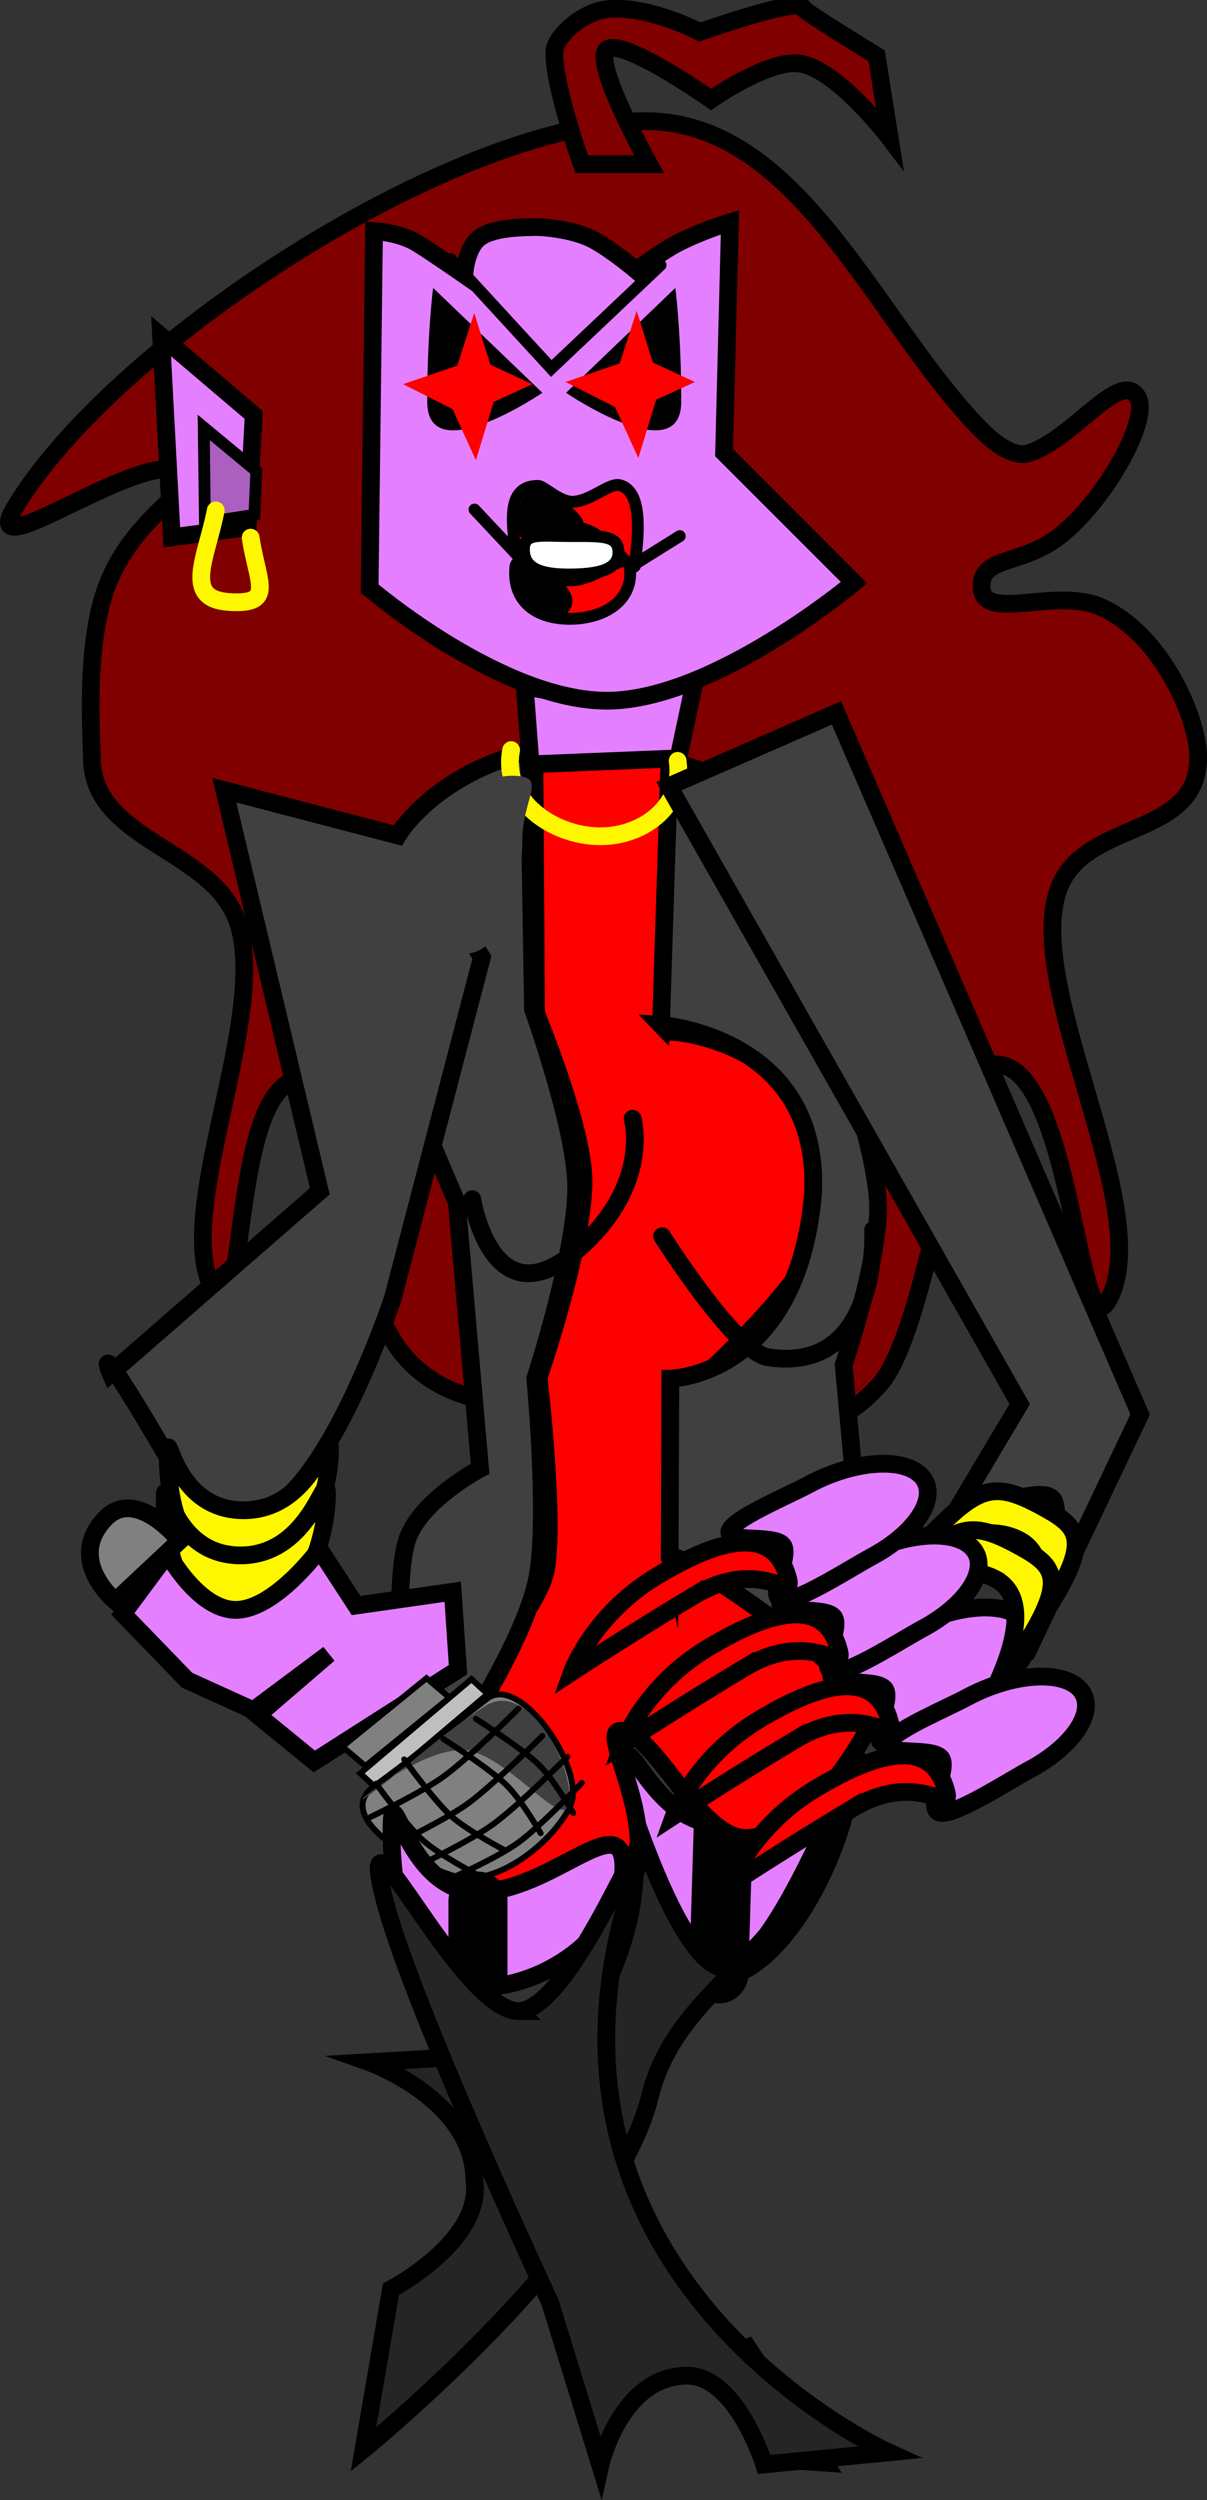 <svg version="1.1" xmlns="http://www.w3.org/2000/svg" xmlns:xlink="http://www.w3.org/1999/xlink" width="20.432" height="42.312" viewBox="0,0,20.432,42.312"><rect x="0" y="0" width="20.432" height="42.312" fill="#333333" stroke="none"/><g transform="translate(-229.643,-172.19)"><g data-paper-data="{&quot;isPaintingLayer&quot;:true}" fill-rule="nonzero" stroke-linejoin="miter" stroke-miterlimit="10" stroke-dasharray="" stroke-dashoffset="0" style="mix-blend-mode: normal"><g><path d="M244.042,202.173c0,1.126 -1.118,3.5 -2.308,3.5c-1.19,0 -1.538,-2.297 -1.538,-3.423c0,-1.126 0.426,0.808 1.615,0.808c1.19,0 2.231,-2.01 2.231,-0.885z" fill="#e480ff" stroke="#000000" stroke-width="0.3" stroke-linecap="butt"/><path d="M241.888,203.058l-0.077,2.538" fill="none" stroke="#000000" stroke-width="1" stroke-linecap="round"/><path d="M244.047,202.463c-0.991,2.962 -2.911,3.239 -3.405,5.219c-0.635,2.544 -4.846,5.963 -4.846,5.963l0.465,-2.712c0,0 1.564,-0.815 1.413,-1.842c-0.013,-1.37 -1.784,-2 -1.784,-2l3.617,-0.21c0,0 -1.574,1.337 -0.67,0.431c0.962,-0.963 1.89,-2.769 1.44,-4.541c-0.539,-2.12 0.655,2.731 1.654,2.731c0.998,0 2.702,-5.146 2.115,-3.038z" fill="#252525" stroke="#000000" stroke-width="0.3" stroke-linecap="butt"/><path d="M242.816,213.963l-0.615,-2.154l0.154,-0.077l1.538,2.308z" fill="#000000" stroke="none" stroke-width="0" stroke-linecap="butt"/></g><path d="M249.925,185.008c0,1.399 -1.949,1.028 -2.371,2.254c-0.577,1.677 1.68,5.443 0.85,6.934c-0.518,0.93 -0.614,-4.161 -1.972,-3.989c-0.601,0.076 -1.071,4.451 -1.882,5.395c-1.399,1.629 -3.196,0.173 -3.989,0.173c-0.628,0 -2.933,0.713 -4.077,-0.639c-1.058,-1.25 -0.955,-4.568 -1.639,-4.675c-1.32,-0.206 -1.004,4.492 -1.556,3.621c-0.793,-1.249 0.938,-4.681 0.374,-6.3c-0.432,-1.239 -2.465,-1.358 -2.465,-2.775c0,-0.357 -0.13,-1.953 0.279,-2.961c0.438,-1.08 1.415,-1.569 1.318,-1.762c-0.391,-0.775 -3.609,1.671 -2.901,0.496c1.69,-2.806 7.475,-6.54 10.668,-6.54c2.522,0 3.797,3.139 5.48,5.003c0.183,0.203 0.659,0.735 1.022,0.616c0.751,-0.246 1.532,-1.413 1.832,-0.957c0.229,0.348 -0.496,1.687 -1.275,2.328c-0.653,0.538 -1.368,0.36 -1.362,0.883c0.006,0.632 1.25,-0.001 2.035,0.357c1.016,0.463 1.632,1.882 1.632,2.537z" fill="#800000" stroke="#000000" stroke-width="0.3" stroke-linecap="butt"/><g stroke="#000000" stroke-width="0.3"><path d="M238.76,195.507c0,0 0.768,-2.234 0.761,-3.338c-0.006,-0.916 -0.803,-2.827 -0.803,-2.827l-0.029,-4.337h2.45l-0.071,4.652c0,0 2.665,0.178 2.605,3.036c-0.101,1.045 -2.379,3.031 -2.379,3.031l-0.049,2.895c0,0 1.414,0.553 1.88,0.941c0.574,0.478 1.306,1.714 1.306,1.714c0,0 -0.949,1.968 -2.137,2.023c-0.812,0.037 -1.587,-1.84 -2.154,-1.814c-0.542,0.025 2.028,3.46 -2.001,3.472c-1.863,0.005 -1.587,-3.317 -1.587,-3.317c0,0 2.163,-1.88 2.337,-2.91c0.148,-0.876 -0.128,-3.22 -0.128,-3.22z" fill="#ff0000" stroke-linecap="butt"/><path d="M240.832,189.538l0.143,-4.461c0,0 1.258,0.225 2.1,1.246c0.842,1.021 0.729,3.424 0.729,3.424c0,0 0.682,1.923 0.702,2.84c0.02,0.929 -0.582,2.702 -0.582,2.702l0.548,5.973c0,0 -0.268,-0.59 -1.536,-1.514c-2.029,-1.479 -1.957,-1.19 -1.957,-1.19l0.012,-3.036c0,0 2.157,-0.031 2.416,-3.147c0.117,-2.646 -2.576,-2.838 -2.576,-2.838z" fill="#404040" stroke-linecap="butt"/><path d="M235.98,189.271c0,0 -0.328,-2.088 0.514,-3.11c0.842,-1.021 2.1,-1.246 2.1,-1.246l0.071,4.356c0,0 0.726,2.022 0.732,3.002c0.007,1.091 -0.693,3.248 -0.693,3.248c0,0 0.228,2.401 0.032,3.385c-0.198,0.995 -1.212,2.551 -1.212,2.551l-1.048,0.065c0,0 -0.181,-2.446 0.048,-3.237c0.198,-0.685 1.246,-1.238 1.246,-1.238l-0.395,-4.508z" data-paper-data="{&quot;index&quot;:null}" fill="#404040" stroke-linecap="butt"/><path d="M244.423,193.007c0,0 0.131,2.448 -1.781,2.153c-0.553,-0.086 -1.791,-2.048 -1.791,-2.048" fill="none" stroke-linecap="round"/><path d="M240.352,191.123c0,0 0.317,1.084 -0.871,2.164c-1.503,1.367 -1.844,-0.803 -1.844,-0.803" fill="none" stroke-linecap="round"/></g><path d="M238.625,185.126l-0.1,-1.324c0,0 0.704,0.161 1.255,0.171c0.551,0.01 1.636,-0.312 1.636,-0.312l-0.29,1.364z" fill="#e480ff" stroke="#000000" stroke-width="0.3" stroke-linecap="butt"/><path d="M241.114,185.067c0.115,0.77 -0.62,1.324 -1.409,1.273c-0.789,-0.051 -1.566,-0.648 -1.409,-1.455" fill="none" stroke="#fff700" stroke-width="0.3" stroke-linecap="round"/><path d="M239.49,174.969c0,0 -0.509,-1.423 -0.459,-1.941c0.018,-0.19 0.445,-0.655 0.938,-0.687c0.695,-0.046 1.521,0.391 1.521,0.391c0,0 1.714,-0.608 1.747,-0.406c0.009,0.056 1.246,0.808 1.246,0.808l0.221,1.394c0,0 -0.909,-1.2 -1.548,-1.265c-0.527,-0.054 -1.477,0.611 -1.477,0.611c0,0 -1.605,-1.129 -1.783,-0.821c-0.171,0.295 0.735,1.917 0.735,1.917z" fill="#800000" stroke="#000000" stroke-width="0.3" stroke-linecap="butt"/><g><path d="M233.44,185.563l3.119,0.815l1.241,2.016l-1.508,5.77c0,0 -1.212,3.641 -2.398,3.658c-1.083,-0.057 -0.758,0.154 -1.313,-0.798c-1.472,-2.53 -1.065,-1.588 -1.065,-1.588l3.541,-3.086z" fill="#404040" stroke="#000000" stroke-width="0.3" stroke-linecap="butt"/><path d="M235.229,196.723c0,0.526 -0.263,2.053 -1.462,2.053c-1.199,0 -1.285,-1.453 -1.285,-1.979c0,-0.526 0.086,0.953 1.285,0.953c1.199,0 1.462,-1.553 1.462,-1.026z" fill="#fff700" stroke="#000000" stroke-width="0.3" stroke-linecap="butt"/><path d="M235.178,197.487c0,0.526 -0.263,2.053 -1.462,2.053c-1.199,0 -1.285,-1.453 -1.285,-1.979c0,-0.526 0.086,0.953 1.285,0.953c1.199,0 1.462,-1.553 1.462,-1.026z" fill="#fff700" stroke="#000000" stroke-width="0.3" stroke-linecap="butt"/><path d="M234.963,202.002l-0.959,-0.784l1.203,-1.035l-1.276,0.953l-1.122,-0.51l-1.086,-1.122l0.758,-1.021c0,0 0.518,0.953 1.152,0.953c0.664,0 1.418,-1.026 1.418,-1.026l0.62,0.953l1.636,-0.234l0.089,1.319z" fill="#e480ff" stroke="#000000" stroke-width="0.3" stroke-linecap="butt"/><path d="M231.596,199.289c0,0 -0.84,-0.691 -0.177,-1.393c0.528,-0.559 1.268,0.37 1.268,0.37z" fill="#808080" stroke="#000000" stroke-width="0.3" stroke-linecap="butt"/><g><path d="M236.863,200.592l0.389,0.329l-1.424,1.158l-0.389,-0.329z" fill="#808080" stroke="#000000" stroke-width="0.1" stroke-linecap="butt"/><path d="M237.624,200.608l0.274,0.252l-1.883,1.594l-0.274,-0.252z" fill="#bfbfbf" stroke="#000000" stroke-width="0.1" stroke-linecap="butt"/><path d="M237.312,203.935c-0.721,-0.227 -2.037,-1.016 -1.328,-1.522c0.668,-0.477 1.21,-0.944 1.906,-1.475c0.567,-0.433 1.683,1.215 1.409,1.812c-0.274,0.596 -1.265,1.412 -1.986,1.185z" fill="#808080" stroke="#000000" stroke-width="0.1" stroke-linecap="butt"/><path d="M237.662,201.838c-0.785,-0.247 -2.385,1.183 -1.741,0.711c0.608,-0.446 1.195,-1.015 1.938,-1.487c0.666,-0.424 1.385,0.814 1.425,1.486c0.049,0.823 -0.837,-0.462 -1.622,-0.709z" fill="#404040" stroke="none" stroke-width="0" stroke-linecap="butt"/><path d="M238.824,201.569c0,0 -0.813,0.816 -1.249,1.136c-0.393,0.288 -1.252,0.697 -1.252,0.697" data-paper-data="{&quot;index&quot;:null}" fill="none" stroke="#000000" stroke-width="0.1" stroke-linecap="round"/><path d="M238.418,201.108c0,0 -0.813,0.816 -1.249,1.136c-0.393,0.288 -1.252,0.697 -1.252,0.697" data-paper-data="{&quot;index&quot;:null}" fill="none" stroke="#000000" stroke-width="0.1" stroke-linecap="round"/><path d="M239.246,201.923c0,0 -0.813,0.816 -1.249,1.136c-0.393,0.288 -1.252,0.697 -1.252,0.697" data-paper-data="{&quot;index&quot;:null}" fill="none" stroke="#000000" stroke-width="0.1" stroke-linecap="round"/><path d="M239.492,202.365c0,0 -0.692,0.728 -1.073,1.007c-0.343,0.251 -1.11,0.593 -1.11,0.593" data-paper-data="{&quot;index&quot;:null}" fill="none" stroke="#000000" stroke-width="0.1" stroke-linecap="round"/><path d="M237.699,201.28c0,0 0.773,0.494 1.06,0.772c0.259,0.25 0.587,0.822 0.587,0.822" data-paper-data="{&quot;index&quot;:null}" fill="none" stroke="#000000" stroke-width="0.1" stroke-linecap="round"/><path d="M237.148,201.621c0,0 0.773,0.494 1.06,0.772c0.259,0.25 0.587,0.822 0.587,0.822" data-paper-data="{&quot;index&quot;:null}" fill="none" stroke="#000000" stroke-width="0.1" stroke-linecap="round"/><path d="M237.725,203.922c0,0 -0.646,-0.338 -0.916,-0.581c-0.299,-0.269 -0.799,-0.964 -0.799,-0.964" data-paper-data="{&quot;index&quot;:null}" fill="none" stroke="#000000" stroke-width="0.1" stroke-linecap="round"/><path d="M238.2,203.511c0,0 -0.646,-0.338 -0.916,-0.581c-0.299,-0.269 -0.799,-0.964 -0.799,-0.964" data-paper-data="{&quot;index&quot;:null}" fill="none" stroke="#000000" stroke-width="0.1" stroke-linecap="round"/></g></g><path d="M238.308,185.319c0.636,0 0.177,0.349 0.177,1.108c0,0.759 -0.339,1.905 -0.975,1.905c-0.636,0 -1.152,-0.704 -1.152,-1.462c0,-0.759 1.313,-1.551 1.95,-1.551z" fill="#404040" stroke="none" stroke-width="0" stroke-linecap="butt"/><g><path d="M235.9,182.151l0.075,-6.05c0,0 0.426,0.021 0.721,0.2c0.239,0.145 0.807,0.54 0.807,0.54c0,0 0.025,-0.45 0.253,-0.624c0.235,-0.179 0.731,-0.179 0.929,-0.184c0.214,-0.005 0.715,0.057 1.011,0.22c0.335,0.184 0.715,0.509 0.715,0.509c0,0 0.455,-0.327 0.681,-0.445c0.433,-0.226 0.908,-0.366 0.908,-0.366l-0.1,3.9l2.2,2.2c0,0 -2.356,1.976 -4.155,1.998c-1.799,0.022 -4.045,-1.898 -4.045,-1.898z" fill="#e480ff" stroke="#000000" stroke-width="0.3" stroke-linecap="butt"/><path d="M238.825,178.838c0,0 -1.95,1.324 -1.95,0.15c0,-1.174 0.1,-1.925 0.1,-1.925z" fill="#000000" stroke="none" stroke-width="0" stroke-linecap="butt"/><path d="M241.075,177.063c0,0 0.1,0.751 0.1,1.925c0,1.174 -1.95,-0.15 -1.95,-0.15z" data-paper-data="{&quot;index&quot;:null}" fill="#000000" stroke="none" stroke-width="0" stroke-linecap="butt"/><path d="M237.699,179.979l-0.395,-0.864l-0.837,-0.423l0.917,-0.315l0.287,-0.89l0.274,0.876l0.712,0.329l-0.657,0.301z" fill="#ff0000" stroke="none" stroke-width="0" stroke-linecap="butt"/><path d="M240.449,179.942l-0.395,-0.864l-0.837,-0.423l0.917,-0.315l0.287,-0.89l0.274,0.876l0.712,0.329l-0.657,0.301z" fill="#ff0000" stroke="none" stroke-width="0" stroke-linecap="butt"/><path d="M240.825,176.676l-1.85,1.75l-1.7,-1.85" fill="none" stroke="#000000" stroke-width="0.2" stroke-linecap="round"/><path d="M240.4,181.713c0,0.331 -0.47,-0.6 -1.05,-0.6c-0.58,0 -1,0.681 -1,0.35c0,-0.331 -0.18,-1.05 0.4,-1.05c0.102,0 0.364,0.282 0.598,0.269c0.311,-0.018 0.611,-0.328 0.791,-0.279c0.453,0.124 0.261,1.115 0.261,1.31z" fill="#ff0000" stroke="#000000" stroke-width="0.2" stroke-linecap="butt"/><path d="M240.312,181.888c0,0.511 -0.487,0.775 -1.025,0.775c-0.538,0 -0.925,-0.264 -0.925,-0.775c0,-0.511 0.387,0.125 0.925,0.125c0.538,0 1.025,-0.636 1.025,-0.125z" fill="#ff0000" stroke="#000000" stroke-width="0.2" stroke-linecap="butt"/><path d="M239.262,181.913c-0.525,0 -0.75,-0.135 -0.75,-0.425c0,-0.29 0.275,-0.225 0.8,-0.225c0.525,0 0.8,-0.015 0.8,0.275c0,0.29 -0.325,0.375 -0.85,0.375z" fill="#ffffff" stroke="#000000" stroke-width="0.2" stroke-linecap="butt"/><path d="M238.425,181.613l-0.75,-0.8" fill="none" stroke="#000000" stroke-width="0.2" stroke-linecap="round"/><path d="M240.35,181.763l0.8,-0.5" fill="none" stroke="#000000" stroke-width="0.2" stroke-linecap="round"/><path d="M238.342,181.29c0,0 0.001,-0.553 0.238,-0.762c0.237,-0.209 0.667,0.19 0.667,0.19c0,0 0.386,0.287 0.238,0.381c-0.148,0.094 -1.143,0.19 -1.143,0.19z" fill="#000000" stroke="none" stroke-width="0" stroke-linecap="butt"/><path d="M239.181,182.062c0.199,0.221 0.221,0.406 -0.038,0.587c-0.259,0.18 -0.64,-0.313 -0.64,-0.313c0,0 -0.351,-0.568 -0.193,-0.644c0.158,-0.076 0.672,0.15 0.871,0.371z" fill="#000000" stroke="none" stroke-width="0" stroke-linecap="butt"/></g><g><path d="M232.551,181.284l-0.181,-3.405l1.567,1.333l-0.1,1.9z" fill="#e480ff" stroke="#000000" stroke-width="0.3" stroke-linecap="butt"/><path d="M233.112,181.032l-0.02,-1.608l0.89,0.738l-0.032,0.741z" fill="#ab60bf" stroke="#000000" stroke-width="0.2" stroke-linecap="butt"/><path d="M233.886,181.289c0.115,0.77 0.423,1.14 -0.366,1.089c-0.789,-0.051 -0.382,-0.743 -0.225,-1.55" fill="none" stroke="#fff700" stroke-width="0.3" stroke-linecap="round"/></g><g stroke="#000000"><path d="M240.195,203.788c0,1.041 -1.23,2.038 -2.462,2.038c-1.232,0 -1.462,-1.613 -1.462,-2.654c0,-1.041 0.23,1.038 1.462,1.038c1.232,0 2.462,-1.464 2.462,-0.423z" fill="#e480ff" stroke-width="0.3" stroke-linecap="butt"/><path d="M237.734,205.596v-1.231" fill="none" stroke-width="1" stroke-linecap="round"/><path d="M238.419,206.225c0.998,0 2.548,-4.377 1.962,-2.269c-2.265,6.766 4.305,9.738 4.305,9.738l-2.108,0.205c0,0 -0.468,-1.504 -1.306,-1.502c-1.128,0.003 -1.467,1.521 -1.467,1.521l-0.85,-2.76c0,0 -2.353,-5.045 -2.804,-6.817c-0.539,-2.12 1.271,1.885 2.269,1.885z" data-paper-data="{&quot;index&quot;:null}" fill="#252525" stroke-width="0.3" stroke-linecap="butt"/></g><g stroke="#000000" stroke-width="0.3" stroke-linecap="butt"><path d="M246.122,200.97c-0.341,0.183 -1.129,0.694 -1.448,0.732c-0.395,0.048 0.105,-0.746 -0.057,-0.933c-0.166,-0.193 -1.087,-0.006 -0.87,-0.287c0.164,-0.212 0.991,-0.562 1.319,-0.738c0.763,-0.409 1.617,-0.466 1.909,-0.128c0.292,0.338 -0.09,0.944 -0.853,1.354z" fill="#e480ff"/><path d="M246.904,195.953l-5.937,-10.457l2.836,-1.241l5.14,11.874l-1.943,4.088c0,0 0.708,-2.242 0.475,-2.641c-0.195,-0.335 -1.779,0.406 -1.779,0.406z" fill="#404040"/><path d="M247.081,199.852c-0.671,0.964 0.771,-1.085 -0.177,-1.595c-0.988,-0.532 -2.505,0.929 -1.684,0.089c0.975,-0.997 1.187,-1.146 2.127,-0.62c0.634,0.354 0.798,0.598 -0.266,2.127z" fill="#fff700"/><path d="M246.498,198.915c-0.988,-0.532 -2.505,0.929 -1.684,0.089c0.975,-0.997 1.187,-1.146 2.127,-0.62c0.634,0.354 0.798,0.598 -0.266,2.127c-0.671,0.964 0.771,-1.085 -0.177,-1.595z" fill="#fff700"/><path d="M245.627,202.871c-0.395,0.048 0.105,-0.746 -0.057,-0.933c-0.166,-0.193 -1.087,-0.006 -0.87,-0.287c0.164,-0.212 0.991,-0.562 1.319,-0.738c0.763,-0.409 1.617,-0.466 1.909,-0.128c0.292,0.338 -0.09,0.944 -0.853,1.354c-0.341,0.183 -1.129,0.694 -1.448,0.732z" fill="#e480ff"/><path d="M244.073,202.795c-1.103,0.661 -2.07,1.295 -2.07,1.295c0,0 0.348,-0.97 1.451,-1.631c1.103,-0.661 1.982,-0.848 2.211,0.06c0.099,0.39 -0.489,-0.384 -1.592,0.277z" fill="#ff0000"/><path d="M243.12,201.625c-1.103,0.661 -2.07,1.295 -2.07,1.295c0,0 0.348,-0.97 1.451,-1.631c1.103,-0.661 1.982,-0.848 2.211,0.06c0.099,0.39 -0.489,-0.384 -1.592,0.277z" fill="#ff0000"/><path d="M245.259,199.753c-0.341,0.183 -1.129,0.694 -1.448,0.732c-0.395,0.048 0.105,-0.746 -0.057,-0.933c-0.166,-0.193 -1.087,-0.006 -0.87,-0.287c0.164,-0.212 0.991,-0.562 1.319,-0.738c0.763,-0.409 1.617,-0.466 1.909,-0.128c0.292,0.338 -0.09,0.944 -0.853,1.354z" fill="#e480ff"/><path d="M242.257,200.409c-1.103,0.661 -2.07,1.295 -2.07,1.295c0,0 0.348,-0.97 1.451,-1.631c1.103,-0.661 1.982,-0.848 2.211,0.06c0.099,0.39 -0.489,-0.384 -1.592,0.277z" fill="#ff0000"/><path d="M244.397,198.537c-0.341,0.183 -1.129,0.694 -1.448,0.732c-0.395,0.048 0.105,-0.746 -0.057,-0.933c-0.166,-0.193 -1.087,-0.006 -0.87,-0.287c0.164,-0.212 0.991,-0.562 1.319,-0.738c0.763,-0.409 1.617,-0.466 1.909,-0.128c0.292,0.338 -0.09,0.944 -0.853,1.354z" fill="#e480ff"/><path d="M241.395,199.192c-1.103,0.661 -2.07,1.295 -2.07,1.295c0,0 0.348,-0.97 1.451,-1.631c1.103,-0.661 1.982,-0.848 2.211,0.06c0.099,0.39 -0.489,-0.384 -1.592,0.277z" fill="#ff0000"/></g></g></g></svg>